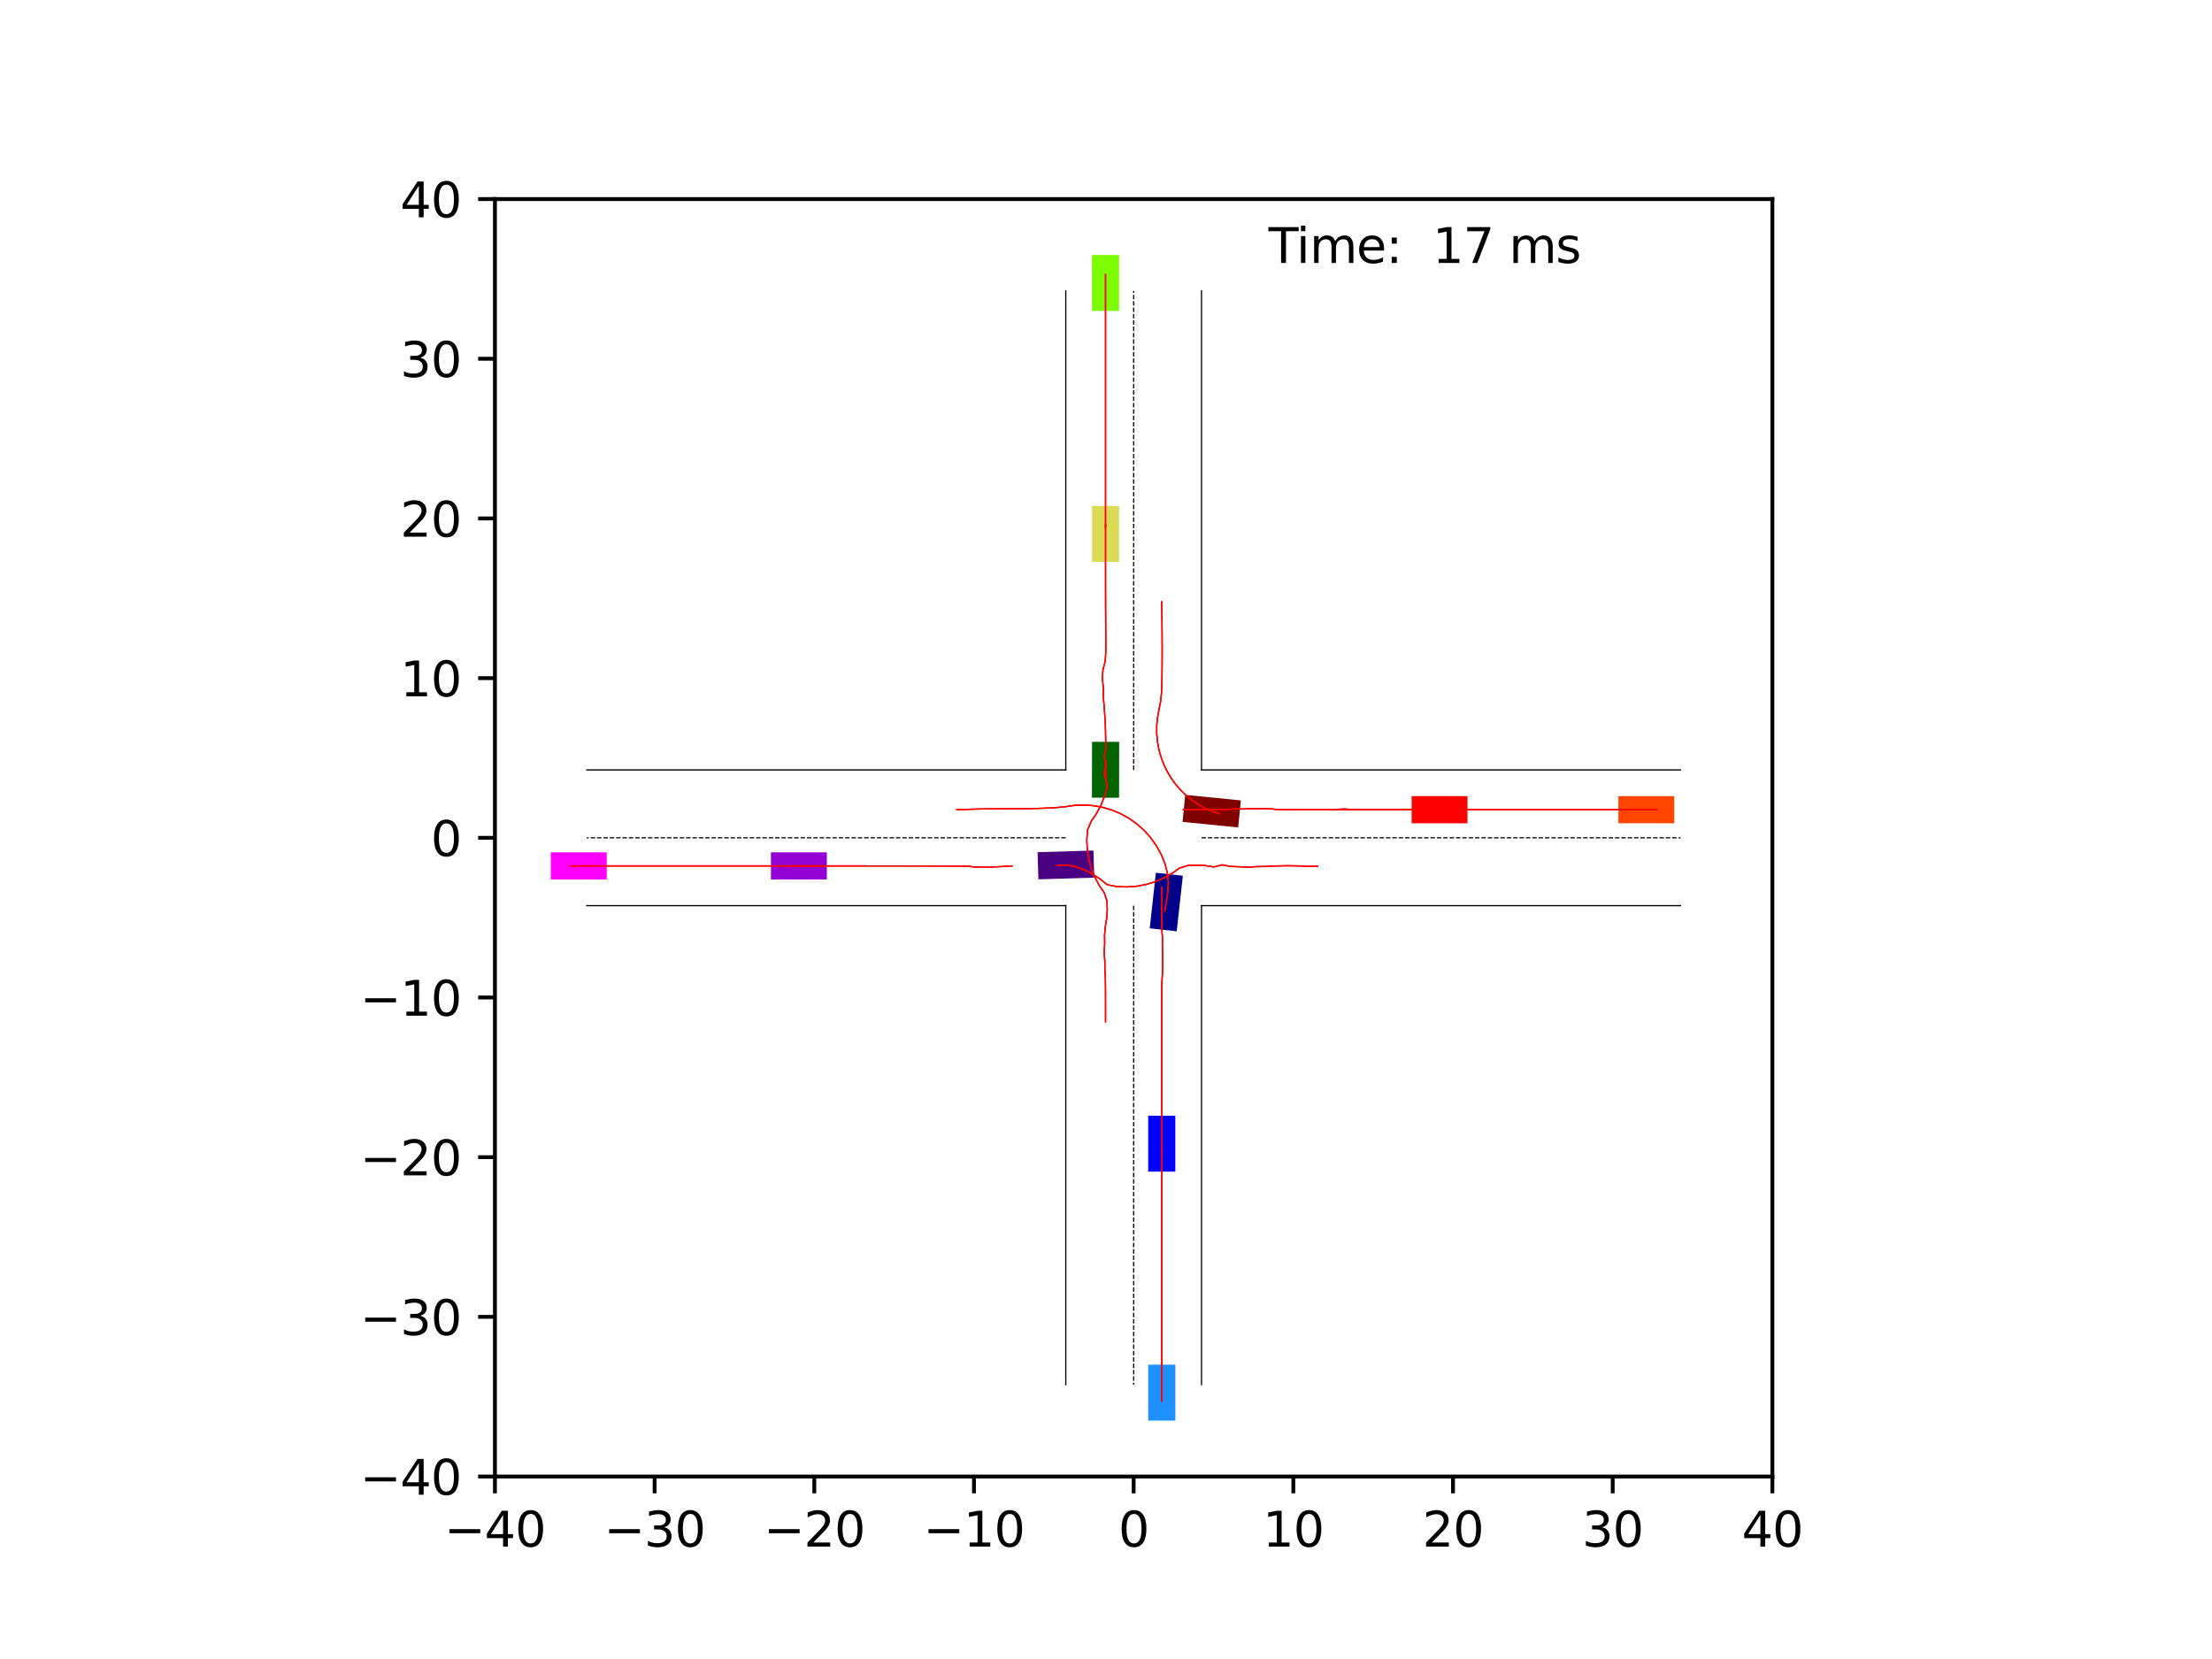 <?xml version="1.0" encoding="utf-8" standalone="no"?>
<!DOCTYPE svg PUBLIC "-//W3C//DTD SVG 1.1//EN"
  "http://www.w3.org/Graphics/SVG/1.1/DTD/svg11.dtd">
<svg xmlns:xlink="http://www.w3.org/1999/xlink" width="460.8pt" height="345.6pt" viewBox="0 0 460.8 345.6" xmlns="http://www.w3.org/2000/svg" version="1.1">
 <defs>
  <style type="text/css">*{stroke-linejoin: round; stroke-linecap: butt}</style>
 </defs>
 <g id="figure_1">
  <g id="patch_1">
   <path d="M 0 345.6 
L 460.8 345.6 
L 460.8 0 
L 0 0 
z
" style="fill: #ffffff"/>
  </g>
  <g id="axes_1">
   <g id="patch_2">
    <path d="M 103.104 307.584 
L 369.216 307.584 
L 369.216 41.472 
L 103.104 41.472 
z
" style="fill: #ffffff"/>
   </g>
   <g id="patch_3">
    <path d="M 245.129 194.005 
L 246.412 182.433 
L 240.791 181.81 
L 239.509 193.382 
z
" clip-path="url(#pe234ad2b96)" style="fill: #00008b"/>
   </g>
   <g id="patch_4">
    <path d="M 258.493 166.739 
L 246.908 165.59 
L 246.349 171.217 
L 257.935 172.367 
z
" clip-path="url(#pe234ad2b96)" style="fill: #800000"/>
   </g>
   <g id="patch_5">
    <path d="M 227.491 154.53 
L 227.465 166.172 
L 233.12 166.185 
L 233.146 154.542 
z
" clip-path="url(#pe234ad2b96)" style="fill: #006400"/>
   </g>
   <g id="patch_6">
    <path d="M 216.317 183.18 
L 227.954 182.829 
L 227.784 177.177 
L 216.146 177.528 
z
" clip-path="url(#pe234ad2b96)" style="fill: #4b0082"/>
   </g>
   <g id="patch_7">
    <path d="M 244.843 244.072 
L 244.843 232.43 
L 239.188 232.43 
L 239.188 244.072 
z
" clip-path="url(#pe234ad2b96)" style="fill: #0000ff"/>
   </g>
   <g id="patch_8">
    <path d="M 305.704 165.845 
L 294.062 165.845 
L 294.062 171.5 
L 305.704 171.5 
z
" clip-path="url(#pe234ad2b96)" style="fill: #ff0000"/>
   </g>
   <g id="patch_9">
    <path d="M 227.477 105.384 
L 227.478 117.027 
L 233.133 117.027 
L 233.132 105.384 
z
" clip-path="url(#pe234ad2b96)" style="fill: #dbdc56"/>
   </g>
   <g id="patch_10">
    <path d="M 160.602 183.211 
L 172.244 183.211 
L 172.244 177.556 
L 160.602 177.556 
z
" clip-path="url(#pe234ad2b96)" style="fill: #9400d3"/>
   </g>
   <g id="patch_11">
    <path d="M 244.843 295.932 
L 244.843 284.29 
L 239.188 284.29 
L 239.188 295.932 
z
" clip-path="url(#pe234ad2b96)" style="fill: #1e90ff"/>
   </g>
   <g id="patch_12">
    <path d="M 348.784 165.845 
L 337.141 165.845 
L 337.141 171.5 
L 348.784 171.5 
z
" clip-path="url(#pe234ad2b96)" style="fill: #ff4500"/>
   </g>
   <g id="patch_13">
    <path d="M 227.477 53.124 
L 227.477 64.766 
L 233.132 64.766 
L 233.132 53.124 
z
" clip-path="url(#pe234ad2b96)" style="fill: #7cfc00"/>
   </g>
   <g id="patch_14">
    <path d="M 114.756 183.211 
L 126.398 183.211 
L 126.398 177.556 
L 114.756 177.556 
z
" clip-path="url(#pe234ad2b96)" style="fill: #ff00ff"/>
   </g>
   <g id="matplotlib.axis_1">
    <g id="xtick_1">
     <g id="line2d_1">
      <defs>
       <path id="mebd0a6137f" d="M 0 0 
L 0 3.5 
" style="stroke: #000000; stroke-width: 0.8"/>
      </defs>
      <g>
       <use xlink:href="#mebd0a6137f" x="103.104" y="307.584" style="stroke: #000000; stroke-width: 0.8"/>
      </g>
     </g>
     <g id="text_1">
      <!-- −40 -->
      <g transform="translate(92.552 322.182) scale(0.1 -0.1)">
       <defs>
        <path id="DejaVuSans-2212" d="M 678 2272 
L 4684 2272 
L 4684 1741 
L 678 1741 
L 678 2272 
z
" transform="scale(0.016)"/>
        <path id="DejaVuSans-34" d="M 2419 4116 
L 825 1625 
L 2419 1625 
L 2419 4116 
z
M 2253 4666 
L 3047 4666 
L 3047 1625 
L 3713 1625 
L 3713 1100 
L 3047 1100 
L 3047 0 
L 2419 0 
L 2419 1100 
L 313 1100 
L 313 1709 
L 2253 4666 
z
" transform="scale(0.016)"/>
        <path id="DejaVuSans-30" d="M 2034 4250 
Q 1547 4250 1301 3770 
Q 1056 3291 1056 2328 
Q 1056 1369 1301 889 
Q 1547 409 2034 409 
Q 2525 409 2770 889 
Q 3016 1369 3016 2328 
Q 3016 3291 2770 3770 
Q 2525 4250 2034 4250 
z
M 2034 4750 
Q 2819 4750 3233 4129 
Q 3647 3509 3647 2328 
Q 3647 1150 3233 529 
Q 2819 -91 2034 -91 
Q 1250 -91 836 529 
Q 422 1150 422 2328 
Q 422 3509 836 4129 
Q 1250 4750 2034 4750 
z
" transform="scale(0.016)"/>
       </defs>
       <use xlink:href="#DejaVuSans-2212"/>
       <use xlink:href="#DejaVuSans-34" x="83.789"/>
       <use xlink:href="#DejaVuSans-30" x="147.412"/>
      </g>
     </g>
    </g>
    <g id="xtick_2">
     <g id="line2d_2">
      <g>
       <use xlink:href="#mebd0a6137f" x="136.368" y="307.584" style="stroke: #000000; stroke-width: 0.8"/>
      </g>
     </g>
     <g id="text_2">
      <!-- −30 -->
      <g transform="translate(125.816 322.182) scale(0.1 -0.1)">
       <defs>
        <path id="DejaVuSans-33" d="M 2597 2516 
Q 3050 2419 3304 2112 
Q 3559 1806 3559 1356 
Q 3559 666 3084 287 
Q 2609 -91 1734 -91 
Q 1441 -91 1130 -33 
Q 819 25 488 141 
L 488 750 
Q 750 597 1062 519 
Q 1375 441 1716 441 
Q 2309 441 2620 675 
Q 2931 909 2931 1356 
Q 2931 1769 2642 2001 
Q 2353 2234 1838 2234 
L 1294 2234 
L 1294 2753 
L 1863 2753 
Q 2328 2753 2575 2939 
Q 2822 3125 2822 3475 
Q 2822 3834 2567 4026 
Q 2313 4219 1838 4219 
Q 1578 4219 1281 4162 
Q 984 4106 628 3988 
L 628 4550 
Q 988 4650 1302 4700 
Q 1616 4750 1894 4750 
Q 2613 4750 3031 4423 
Q 3450 4097 3450 3541 
Q 3450 3153 3228 2886 
Q 3006 2619 2597 2516 
z
" transform="scale(0.016)"/>
       </defs>
       <use xlink:href="#DejaVuSans-2212"/>
       <use xlink:href="#DejaVuSans-33" x="83.789"/>
       <use xlink:href="#DejaVuSans-30" x="147.412"/>
      </g>
     </g>
    </g>
    <g id="xtick_3">
     <g id="line2d_3">
      <g>
       <use xlink:href="#mebd0a6137f" x="169.632" y="307.584" style="stroke: #000000; stroke-width: 0.8"/>
      </g>
     </g>
     <g id="text_3">
      <!-- −20 -->
      <g transform="translate(159.08 322.182) scale(0.1 -0.1)">
       <defs>
        <path id="DejaVuSans-32" d="M 1228 531 
L 3431 531 
L 3431 0 
L 469 0 
L 469 531 
Q 828 903 1448 1529 
Q 2069 2156 2228 2338 
Q 2531 2678 2651 2914 
Q 2772 3150 2772 3378 
Q 2772 3750 2511 3984 
Q 2250 4219 1831 4219 
Q 1534 4219 1204 4116 
Q 875 4013 500 3803 
L 500 4441 
Q 881 4594 1212 4672 
Q 1544 4750 1819 4750 
Q 2544 4750 2975 4387 
Q 3406 4025 3406 3419 
Q 3406 3131 3298 2873 
Q 3191 2616 2906 2266 
Q 2828 2175 2409 1742 
Q 1991 1309 1228 531 
z
" transform="scale(0.016)"/>
       </defs>
       <use xlink:href="#DejaVuSans-2212"/>
       <use xlink:href="#DejaVuSans-32" x="83.789"/>
       <use xlink:href="#DejaVuSans-30" x="147.412"/>
      </g>
     </g>
    </g>
    <g id="xtick_4">
     <g id="line2d_4">
      <g>
       <use xlink:href="#mebd0a6137f" x="202.896" y="307.584" style="stroke: #000000; stroke-width: 0.8"/>
      </g>
     </g>
     <g id="text_4">
      <!-- −10 -->
      <g transform="translate(192.344 322.182) scale(0.1 -0.1)">
       <defs>
        <path id="DejaVuSans-31" d="M 794 531 
L 1825 531 
L 1825 4091 
L 703 3866 
L 703 4441 
L 1819 4666 
L 2450 4666 
L 2450 531 
L 3481 531 
L 3481 0 
L 794 0 
L 794 531 
z
" transform="scale(0.016)"/>
       </defs>
       <use xlink:href="#DejaVuSans-2212"/>
       <use xlink:href="#DejaVuSans-31" x="83.789"/>
       <use xlink:href="#DejaVuSans-30" x="147.412"/>
      </g>
     </g>
    </g>
    <g id="xtick_5">
     <g id="line2d_5">
      <g>
       <use xlink:href="#mebd0a6137f" x="236.16" y="307.584" style="stroke: #000000; stroke-width: 0.8"/>
      </g>
     </g>
     <g id="text_5">
      <!-- 0 -->
      <g transform="translate(232.979 322.182) scale(0.1 -0.1)">
       <use xlink:href="#DejaVuSans-30"/>
      </g>
     </g>
    </g>
    <g id="xtick_6">
     <g id="line2d_6">
      <g>
       <use xlink:href="#mebd0a6137f" x="269.424" y="307.584" style="stroke: #000000; stroke-width: 0.8"/>
      </g>
     </g>
     <g id="text_6">
      <!-- 10 -->
      <g transform="translate(263.062 322.182) scale(0.1 -0.1)">
       <use xlink:href="#DejaVuSans-31"/>
       <use xlink:href="#DejaVuSans-30" x="63.623"/>
      </g>
     </g>
    </g>
    <g id="xtick_7">
     <g id="line2d_7">
      <g>
       <use xlink:href="#mebd0a6137f" x="302.688" y="307.584" style="stroke: #000000; stroke-width: 0.8"/>
      </g>
     </g>
     <g id="text_7">
      <!-- 20 -->
      <g transform="translate(296.325 322.182) scale(0.1 -0.1)">
       <use xlink:href="#DejaVuSans-32"/>
       <use xlink:href="#DejaVuSans-30" x="63.623"/>
      </g>
     </g>
    </g>
    <g id="xtick_8">
     <g id="line2d_8">
      <g>
       <use xlink:href="#mebd0a6137f" x="335.952" y="307.584" style="stroke: #000000; stroke-width: 0.8"/>
      </g>
     </g>
     <g id="text_8">
      <!-- 30 -->
      <g transform="translate(329.589 322.182) scale(0.1 -0.1)">
       <use xlink:href="#DejaVuSans-33"/>
       <use xlink:href="#DejaVuSans-30" x="63.623"/>
      </g>
     </g>
    </g>
    <g id="xtick_9">
     <g id="line2d_9">
      <g>
       <use xlink:href="#mebd0a6137f" x="369.216" y="307.584" style="stroke: #000000; stroke-width: 0.8"/>
      </g>
     </g>
     <g id="text_9">
      <!-- 40 -->
      <g transform="translate(362.853 322.182) scale(0.1 -0.1)">
       <use xlink:href="#DejaVuSans-34"/>
       <use xlink:href="#DejaVuSans-30" x="63.623"/>
      </g>
     </g>
    </g>
   </g>
   <g id="matplotlib.axis_2">
    <g id="ytick_1">
     <g id="line2d_10">
      <defs>
       <path id="m5b3282dbe2" d="M 0 0 
L -3.5 0 
" style="stroke: #000000; stroke-width: 0.8"/>
      </defs>
      <g>
       <use xlink:href="#m5b3282dbe2" x="103.104" y="307.584" style="stroke: #000000; stroke-width: 0.8"/>
      </g>
     </g>
     <g id="text_10">
      <!-- −40 -->
      <g transform="translate(74.999 311.383) scale(0.1 -0.1)">
       <use xlink:href="#DejaVuSans-2212"/>
       <use xlink:href="#DejaVuSans-34" x="83.789"/>
       <use xlink:href="#DejaVuSans-30" x="147.412"/>
      </g>
     </g>
    </g>
    <g id="ytick_2">
     <g id="line2d_11">
      <g>
       <use xlink:href="#m5b3282dbe2" x="103.104" y="274.32" style="stroke: #000000; stroke-width: 0.8"/>
      </g>
     </g>
     <g id="text_11">
      <!-- −30 -->
      <g transform="translate(74.999 278.119) scale(0.1 -0.1)">
       <use xlink:href="#DejaVuSans-2212"/>
       <use xlink:href="#DejaVuSans-33" x="83.789"/>
       <use xlink:href="#DejaVuSans-30" x="147.412"/>
      </g>
     </g>
    </g>
    <g id="ytick_3">
     <g id="line2d_12">
      <g>
       <use xlink:href="#m5b3282dbe2" x="103.104" y="241.056" style="stroke: #000000; stroke-width: 0.8"/>
      </g>
     </g>
     <g id="text_12">
      <!-- −20 -->
      <g transform="translate(74.999 244.855) scale(0.1 -0.1)">
       <use xlink:href="#DejaVuSans-2212"/>
       <use xlink:href="#DejaVuSans-32" x="83.789"/>
       <use xlink:href="#DejaVuSans-30" x="147.412"/>
      </g>
     </g>
    </g>
    <g id="ytick_4">
     <g id="line2d_13">
      <g>
       <use xlink:href="#m5b3282dbe2" x="103.104" y="207.792" style="stroke: #000000; stroke-width: 0.8"/>
      </g>
     </g>
     <g id="text_13">
      <!-- −10 -->
      <g transform="translate(74.999 211.591) scale(0.1 -0.1)">
       <use xlink:href="#DejaVuSans-2212"/>
       <use xlink:href="#DejaVuSans-31" x="83.789"/>
       <use xlink:href="#DejaVuSans-30" x="147.412"/>
      </g>
     </g>
    </g>
    <g id="ytick_5">
     <g id="line2d_14">
      <g>
       <use xlink:href="#m5b3282dbe2" x="103.104" y="174.528" style="stroke: #000000; stroke-width: 0.8"/>
      </g>
     </g>
     <g id="text_14">
      <!-- 0 -->
      <g transform="translate(89.742 178.327) scale(0.1 -0.1)">
       <use xlink:href="#DejaVuSans-30"/>
      </g>
     </g>
    </g>
    <g id="ytick_6">
     <g id="line2d_15">
      <g>
       <use xlink:href="#m5b3282dbe2" x="103.104" y="141.264" style="stroke: #000000; stroke-width: 0.8"/>
      </g>
     </g>
     <g id="text_15">
      <!-- 10 -->
      <g transform="translate(83.379 145.063) scale(0.1 -0.1)">
       <use xlink:href="#DejaVuSans-31"/>
       <use xlink:href="#DejaVuSans-30" x="63.623"/>
      </g>
     </g>
    </g>
    <g id="ytick_7">
     <g id="line2d_16">
      <g>
       <use xlink:href="#m5b3282dbe2" x="103.104" y="108" style="stroke: #000000; stroke-width: 0.8"/>
      </g>
     </g>
     <g id="text_16">
      <!-- 20 -->
      <g transform="translate(83.379 111.799) scale(0.1 -0.1)">
       <use xlink:href="#DejaVuSans-32"/>
       <use xlink:href="#DejaVuSans-30" x="63.623"/>
      </g>
     </g>
    </g>
    <g id="ytick_8">
     <g id="line2d_17">
      <g>
       <use xlink:href="#m5b3282dbe2" x="103.104" y="74.736" style="stroke: #000000; stroke-width: 0.8"/>
      </g>
     </g>
     <g id="text_17">
      <!-- 30 -->
      <g transform="translate(83.379 78.535) scale(0.1 -0.1)">
       <use xlink:href="#DejaVuSans-33"/>
       <use xlink:href="#DejaVuSans-30" x="63.623"/>
      </g>
     </g>
    </g>
    <g id="ytick_9">
     <g id="line2d_18">
      <g>
       <use xlink:href="#m5b3282dbe2" x="103.104" y="41.472" style="stroke: #000000; stroke-width: 0.8"/>
      </g>
     </g>
     <g id="text_18">
      <!-- 40 -->
      <g transform="translate(83.379 45.271) scale(0.1 -0.1)">
       <use xlink:href="#DejaVuSans-34"/>
       <use xlink:href="#DejaVuSans-30" x="63.623"/>
      </g>
     </g>
    </g>
   </g>
   <g id="line2d_19">
    <path d="M 250.297 288.457 
L 250.297 188.665 
" clip-path="url(#pe234ad2b96)" style="fill: none; stroke: #000000; stroke-width: 0.25; stroke-linecap: square"/>
   </g>
   <g id="line2d_20">
    <path d="M 250.297 188.665 
L 350.089 188.665 
" clip-path="url(#pe234ad2b96)" style="fill: none; stroke: #000000; stroke-width: 0.25; stroke-linecap: square"/>
   </g>
   <g id="line2d_21">
    <path d="M 350.089 160.391 
L 250.297 160.391 
" clip-path="url(#pe234ad2b96)" style="fill: none; stroke: #000000; stroke-width: 0.25; stroke-linecap: square"/>
   </g>
   <g id="line2d_22">
    <path d="M 250.297 160.391 
L 250.297 60.599 
" clip-path="url(#pe234ad2b96)" style="fill: none; stroke: #000000; stroke-width: 0.25; stroke-linecap: square"/>
   </g>
   <g id="line2d_23">
    <path d="M 222.023 60.599 
L 222.023 160.391 
" clip-path="url(#pe234ad2b96)" style="fill: none; stroke: #000000; stroke-width: 0.25; stroke-linecap: square"/>
   </g>
   <g id="line2d_24">
    <path d="M 222.023 160.391 
L 122.231 160.391 
" clip-path="url(#pe234ad2b96)" style="fill: none; stroke: #000000; stroke-width: 0.25; stroke-linecap: square"/>
   </g>
   <g id="line2d_25">
    <path d="M 122.231 188.665 
L 222.023 188.665 
" clip-path="url(#pe234ad2b96)" style="fill: none; stroke: #000000; stroke-width: 0.25; stroke-linecap: square"/>
   </g>
   <g id="line2d_26">
    <path d="M 222.023 188.665 
L 222.023 288.457 
" clip-path="url(#pe234ad2b96)" style="fill: none; stroke: #000000; stroke-width: 0.25; stroke-linecap: square"/>
   </g>
   <g id="line2d_27">
    <path d="M 250.297 174.528 
L 350.089 174.528 
" clip-path="url(#pe234ad2b96)" style="fill: none; stroke-dasharray: 0.925,0.4; stroke-dashoffset: 0; stroke: #000000; stroke-width: 0.25"/>
   </g>
   <g id="line2d_28">
    <path d="M 236.16 160.391 
L 236.16 60.599 
" clip-path="url(#pe234ad2b96)" style="fill: none; stroke-dasharray: 0.925,0.4; stroke-dashoffset: 0; stroke: #000000; stroke-width: 0.25"/>
   </g>
   <g id="line2d_29">
    <path d="M 222.023 174.528 
L 122.231 174.528 
" clip-path="url(#pe234ad2b96)" style="fill: none; stroke-dasharray: 0.925,0.4; stroke-dashoffset: 0; stroke: #000000; stroke-width: 0.25"/>
   </g>
   <g id="line2d_30">
    <path d="M 236.16 188.665 
L 236.16 288.457 
" clip-path="url(#pe234ad2b96)" style="fill: none; stroke-dasharray: 0.925,0.4; stroke-dashoffset: 0; stroke: #000000; stroke-width: 0.25"/>
   </g>
   <g id="line2d_31">
    <path d="M 242.615 189.846 
L 242.96 187.907 
L 243.26 185.939 
L 243.397 183.929 
L 243.205 181.901 
L 242.686 179.913 
L 241.897 178 
L 240.894 176.184 
L 239.691 174.494 
L 238.312 172.96 
L 236.782 171.603 
L 235.127 170.437 
L 233.369 169.47 
L 231.531 168.71 
L 229.635 168.16 
L 227.708 167.822 
L 225.771 167.693 
L 223.845 167.771 
L 221.951 168.049 
L 220.055 168.231 
L 218.16 168.334 
L 216.269 168.397 
L 214.381 168.439 
L 212.496 168.467 
L 210.612 168.484 
L 208.729 168.492 
L 206.847 168.502 
L 204.967 168.521 
L 203.087 168.561 
L 201.208 168.611 
L 199.33 168.669 
" clip-path="url(#pe234ad2b96)" style="fill: none; stroke: #ff0000; stroke-opacity: 0.2; stroke-width: 0.25; stroke-linecap: square"/>
   </g>
   <g id="line2d_32">
    <path d="M 242.615 189.846 
L 242.96 187.907 
L 243.26 185.939 
L 243.397 183.929 
L 243.205 181.901 
L 242.685 179.913 
L 241.897 178 
L 240.893 176.184 
L 239.69 174.494 
L 238.311 172.96 
L 236.781 171.603 
L 235.126 170.437 
L 233.368 169.471 
L 231.529 168.711 
L 229.634 168.161 
L 227.707 167.823 
L 225.769 167.694 
L 223.844 167.771 
L 221.95 168.049 
L 220.054 168.232 
L 218.159 168.335 
L 216.268 168.399 
L 214.38 168.441 
L 212.495 168.469 
L 210.611 168.485 
L 208.728 168.492 
L 206.847 168.501 
L 204.966 168.521 
L 203.087 168.56 
L 201.208 168.609 
L 199.33 168.667 
" clip-path="url(#pe234ad2b96)" style="fill: none; stroke: #ff0000; stroke-opacity: 0.4; stroke-width: 0.25; stroke-linecap: square"/>
   </g>
   <g id="line2d_33">
    <path d="M 242.615 189.846 
L 242.96 187.908 
L 243.261 185.939 
L 243.397 183.929 
L 243.206 181.901 
L 242.686 179.913 
L 241.897 178 
L 240.894 176.183 
L 239.692 174.493 
L 238.312 172.959 
L 236.782 171.603 
L 235.125 170.44 
L 233.365 169.476 
L 231.526 168.717 
L 229.631 168.166 
L 227.704 167.827 
L 225.766 167.697 
L 223.841 167.774 
L 221.947 168.052 
L 220.051 168.235 
L 218.156 168.338 
L 216.265 168.401 
L 214.377 168.443 
L 212.492 168.471 
L 210.608 168.486 
L 208.726 168.493 
L 206.844 168.501 
L 204.964 168.519 
L 203.084 168.558 
L 201.206 168.606 
L 199.328 168.663 
" clip-path="url(#pe234ad2b96)" style="fill: none; stroke: #ff0000; stroke-opacity: 0.6; stroke-width: 0.25; stroke-linecap: square"/>
   </g>
   <g id="line2d_34">
    <path d="M 242.615 189.846 
L 242.96 187.908 
L 243.261 185.939 
L 243.397 183.929 
L 243.206 181.901 
L 242.686 179.913 
L 241.898 178 
L 240.895 176.183 
L 239.693 174.493 
L 238.313 172.959 
L 236.782 171.603 
L 235.124 170.44 
L 233.364 169.477 
L 231.525 168.719 
L 229.63 168.168 
L 227.703 167.829 
L 225.765 167.699 
L 223.84 167.776 
L 221.946 168.053 
L 220.05 168.237 
L 218.156 168.34 
L 216.265 168.404 
L 214.377 168.446 
L 212.491 168.473 
L 210.608 168.488 
L 208.726 168.495 
L 206.844 168.502 
L 204.964 168.52 
L 203.085 168.558 
L 201.206 168.606 
L 199.328 168.663 
" clip-path="url(#pe234ad2b96)" style="fill: none; stroke: #ff0000; stroke-opacity: 0.8; stroke-width: 0.25; stroke-linecap: square"/>
   </g>
   <g id="line2d_35">
    <path d="M 242.615 189.846 
L 242.96 187.908 
L 243.261 185.939 
L 243.398 183.929 
L 243.206 181.901 
L 242.686 179.913 
L 241.898 178 
L 240.894 176.183 
L 239.692 174.493 
L 238.312 172.959 
L 236.782 171.603 
L 235.125 170.438 
L 233.366 169.473 
L 231.527 168.714 
L 229.632 168.164 
L 227.704 167.825 
L 225.767 167.696 
L 223.842 167.773 
L 221.948 168.052 
L 220.052 168.236 
L 218.158 168.34 
L 216.267 168.404 
L 214.379 168.447 
L 212.494 168.474 
L 210.61 168.49 
L 208.728 168.495 
L 206.847 168.503 
L 204.967 168.52 
L 203.087 168.559 
L 201.209 168.607 
L 199.331 168.663 
" clip-path="url(#pe234ad2b96)" style="fill: none; stroke: #ff0000; stroke-width: 0.25; stroke-linecap: square"/>
   </g>
   <g id="line2d_36">
    <path d="M 253.998 169.523 
L 252.421 168.979 
L 250.916 168.299 
L 249.494 167.496 
L 248.163 166.577 
L 246.931 165.553 
L 245.802 164.432 
L 244.781 163.223 
L 243.872 161.934 
L 243.076 160.572 
L 242.399 159.14 
L 241.845 157.643 
L 241.419 156.087 
L 241.129 154.481 
L 240.981 152.836 
L 240.982 151.167 
L 241.137 149.49 
L 241.448 147.822 
L 241.773 146.146 
L 241.951 144.44 
L 242.028 142.72 
L 242.07 140.993 
L 242.087 139.263 
L 242.098 137.529 
L 242.103 135.794 
L 242.101 134.057 
L 242.094 132.318 
L 242.081 130.579 
L 242.06 128.84 
L 242.032 127.1 
L 241.997 125.359 
" clip-path="url(#pe234ad2b96)" style="fill: none; stroke: #ff0000; stroke-opacity: 0.2; stroke-width: 0.25; stroke-linecap: square"/>
   </g>
   <g id="line2d_37">
    <path d="M 253.998 169.523 
L 252.421 168.979 
L 250.916 168.299 
L 249.494 167.496 
L 248.163 166.577 
L 246.931 165.553 
L 245.802 164.432 
L 244.781 163.224 
L 243.871 161.936 
L 243.075 160.574 
L 242.398 159.142 
L 241.843 157.646 
L 241.417 156.09 
L 241.127 154.483 
L 240.979 152.839 
L 240.98 151.17 
L 241.134 149.493 
L 241.445 147.824 
L 241.771 146.148 
L 241.948 144.442 
L 242.025 142.722 
L 242.068 140.996 
L 242.085 139.265 
L 242.095 137.531 
L 242.1 135.795 
L 242.098 134.058 
L 242.091 132.319 
L 242.078 130.58 
L 242.058 128.84 
L 242.03 127.099 
L 241.995 125.359 
" clip-path="url(#pe234ad2b96)" style="fill: none; stroke: #ff0000; stroke-opacity: 0.4; stroke-width: 0.25; stroke-linecap: square"/>
   </g>
   <g id="line2d_38">
    <path d="M 253.998 169.523 
L 252.421 168.978 
L 250.916 168.299 
L 249.495 167.494 
L 248.164 166.575 
L 246.931 165.552 
L 245.801 164.432 
L 244.779 163.226 
L 243.868 161.938 
L 243.072 160.577 
L 242.393 159.146 
L 241.837 157.649 
L 241.41 156.094 
L 241.118 154.488 
L 240.97 152.843 
L 240.972 151.175 
L 241.129 149.498 
L 241.442 147.83 
L 241.769 146.154 
L 241.947 144.448 
L 242.025 142.727 
L 242.068 141.001 
L 242.086 139.27 
L 242.097 137.536 
L 242.102 135.8 
L 242.101 134.062 
L 242.095 132.323 
L 242.082 130.583 
L 242.063 128.843 
L 242.036 127.102 
L 242.003 125.361 
" clip-path="url(#pe234ad2b96)" style="fill: none; stroke: #ff0000; stroke-opacity: 0.6; stroke-width: 0.25; stroke-linecap: square"/>
   </g>
   <g id="line2d_39">
    <path d="M 253.998 169.523 
L 252.421 168.978 
L 250.916 168.299 
L 249.495 167.494 
L 248.165 166.574 
L 246.932 165.551 
L 245.802 164.432 
L 244.779 163.226 
L 243.867 161.939 
L 243.071 160.578 
L 242.392 159.147 
L 241.836 157.651 
L 241.408 156.095 
L 241.116 154.49 
L 240.968 152.845 
L 240.971 151.176 
L 241.128 149.499 
L 241.441 147.832 
L 241.768 146.156 
L 241.947 144.45 
L 242.025 142.729 
L 242.068 141.002 
L 242.085 139.271 
L 242.096 137.537 
L 242.101 135.801 
L 242.1 134.063 
L 242.094 132.323 
L 242.081 130.583 
L 242.062 128.842 
L 242.036 127.101 
L 242.002 125.36 
" clip-path="url(#pe234ad2b96)" style="fill: none; stroke: #ff0000; stroke-opacity: 0.8; stroke-width: 0.25; stroke-linecap: square"/>
   </g>
   <g id="line2d_40">
    <path d="M 253.998 169.523 
L 252.421 168.978 
L 250.916 168.299 
L 249.495 167.495 
L 248.164 166.576 
L 246.932 165.552 
L 245.803 164.432 
L 244.781 163.225 
L 243.871 161.937 
L 243.075 160.576 
L 242.397 159.145 
L 241.842 157.648 
L 241.415 156.093 
L 241.124 154.487 
L 240.977 152.842 
L 240.978 151.173 
L 241.134 149.497 
L 241.446 147.829 
L 241.773 146.153 
L 241.951 144.446 
L 242.028 142.726 
L 242.07 140.999 
L 242.087 139.268 
L 242.097 137.533 
L 242.101 135.797 
L 242.099 134.058 
L 242.092 132.319 
L 242.079 130.578 
L 242.059 128.837 
L 242.033 127.096 
L 241.999 125.354 
" clip-path="url(#pe234ad2b96)" style="fill: none; stroke: #ff0000; stroke-width: 0.25; stroke-linecap: square"/>
   </g>
   <g id="line2d_41">
    <path d="M 230.306 158.512 
L 230.306 160.357 
L 230.407 162.214 
L 230.614 164.082 
L 230.09 165.911 
L 229.367 167.704 
L 228.442 169.442 
L 227.313 171.101 
L 226.53 172.984 
L 226.405 175.037 
L 226.51 177.09 
L 226.842 179.095 
L 227.384 181.011 
L 228.114 182.812 
L 229.01 184.48 
L 230.05 186.011 
L 230.617 187.735 
L 230.67 189.523 
L 230.549 191.293 
L 230.257 193.037 
L 230.101 194.799 
L 230.128 196.573 
L 230.017 198.35 
L 230.144 200.135 
L 230.164 201.933 
L 230.269 203.736 
L 230.296 205.55 
L 230.302 207.371 
L 230.304 209.196 
L 230.306 211.024 
L 230.304 212.853 
" clip-path="url(#pe234ad2b96)" style="fill: none; stroke: #ff0000; stroke-opacity: 0.2; stroke-width: 0.25; stroke-linecap: square"/>
   </g>
   <g id="line2d_42">
    <path d="M 230.306 158.512 
L 230.306 160.357 
L 230.407 162.214 
L 230.614 164.082 
L 230.09 165.911 
L 229.367 167.704 
L 228.441 169.442 
L 227.312 171.101 
L 226.529 172.983 
L 226.403 175.037 
L 226.509 177.089 
L 226.841 179.094 
L 227.383 181.011 
L 228.113 182.811 
L 229.009 184.48 
L 230.048 186.011 
L 230.616 187.734 
L 230.67 189.522 
L 230.549 191.292 
L 230.257 193.037 
L 230.101 194.799 
L 230.127 196.572 
L 230.017 198.349 
L 230.144 200.134 
L 230.164 201.932 
L 230.27 203.736 
L 230.296 205.55 
L 230.302 207.371 
L 230.304 209.196 
L 230.305 211.024 
L 230.304 212.854 
" clip-path="url(#pe234ad2b96)" style="fill: none; stroke: #ff0000; stroke-opacity: 0.4; stroke-width: 0.25; stroke-linecap: square"/>
   </g>
   <g id="line2d_43">
    <path d="M 230.306 158.512 
L 230.306 160.357 
L 230.407 162.214 
L 230.614 164.082 
L 230.09 165.911 
L 229.367 167.704 
L 228.441 169.441 
L 227.312 171.1 
L 226.528 172.983 
L 226.402 175.036 
L 226.508 177.089 
L 226.842 179.094 
L 227.385 181.01 
L 228.115 182.81 
L 229.009 184.48 
L 230.047 186.011 
L 230.615 187.735 
L 230.67 189.523 
L 230.55 191.293 
L 230.258 193.037 
L 230.101 194.799 
L 230.127 196.572 
L 230.017 198.35 
L 230.145 200.134 
L 230.164 201.932 
L 230.27 203.736 
L 230.296 205.55 
L 230.303 207.37 
L 230.304 209.196 
L 230.305 211.024 
L 230.304 212.854 
" clip-path="url(#pe234ad2b96)" style="fill: none; stroke: #ff0000; stroke-opacity: 0.6; stroke-width: 0.25; stroke-linecap: square"/>
   </g>
   <g id="line2d_44">
    <path d="M 230.306 158.512 
L 230.306 160.357 
L 230.406 162.214 
L 230.614 164.082 
L 230.09 165.911 
L 229.367 167.704 
L 228.44 169.442 
L 227.311 171.1 
L 226.527 172.983 
L 226.401 175.036 
L 226.507 177.089 
L 226.841 179.094 
L 227.384 181.01 
L 228.114 182.811 
L 229.007 184.481 
L 230.045 186.013 
L 230.614 187.736 
L 230.669 189.524 
L 230.549 191.294 
L 230.258 193.038 
L 230.1 194.8 
L 230.127 196.573 
L 230.017 198.35 
L 230.144 200.135 
L 230.164 201.932 
L 230.27 203.736 
L 230.296 205.55 
L 230.303 207.371 
L 230.304 209.196 
L 230.305 211.025 
L 230.304 212.854 
" clip-path="url(#pe234ad2b96)" style="fill: none; stroke: #ff0000; stroke-opacity: 0.8; stroke-width: 0.25; stroke-linecap: square"/>
   </g>
   <g id="line2d_45">
    <path d="M 230.306 158.512 
L 230.306 160.357 
L 230.406 162.214 
L 230.614 164.082 
L 230.09 165.911 
L 229.367 167.704 
L 228.441 169.442 
L 227.312 171.101 
L 226.529 172.984 
L 226.402 175.037 
L 226.508 177.09 
L 226.84 179.095 
L 227.383 181.012 
L 228.113 182.812 
L 229.008 184.481 
L 230.047 186.013 
L 230.616 187.736 
L 230.67 189.524 
L 230.55 191.294 
L 230.259 193.038 
L 230.101 194.8 
L 230.127 196.573 
L 230.017 198.35 
L 230.145 200.134 
L 230.165 201.932 
L 230.27 203.735 
L 230.297 205.549 
L 230.303 207.37 
L 230.304 209.196 
L 230.305 211.024 
L 230.304 212.854 
" clip-path="url(#pe234ad2b96)" style="fill: none; stroke: #ff0000; stroke-width: 0.25; stroke-linecap: square"/>
   </g>
   <g id="line2d_46">
    <path d="M 220.189 180.306 
L 222.051 180.186 
L 223.912 180.477 
L 225.699 181.14 
L 227.432 182 
L 229.091 183.056 
L 230.654 184.305 
L 232.65 184.69 
L 234.7 184.775 
L 236.752 184.627 
L 238.761 184.25 
L 240.687 183.661 
L 242.501 182.88 
L 244.183 181.929 
L 245.721 180.827 
L 247.495 180.29 
L 249.316 180.215 
L 251.114 180.321 
L 252.88 180.601 
L 254.607 180.157 
L 256.353 180.512 
L 258.14 180.552 
L 259.929 180.655 
L 261.725 180.538 
L 263.532 180.522 
L 265.343 180.411 
L 267.164 180.388 
L 268.99 180.393 
L 270.819 180.427 
L 272.648 180.533 
L 274.476 180.395 
" clip-path="url(#pe234ad2b96)" style="fill: none; stroke: #ff0000; stroke-opacity: 0.2; stroke-width: 0.25; stroke-linecap: square"/>
   </g>
   <g id="line2d_47">
    <path d="M 220.189 180.306 
L 222.051 180.184 
L 223.911 180.476 
L 225.698 181.14 
L 227.432 181.999 
L 229.092 183.054 
L 230.655 184.304 
L 232.65 184.689 
L 234.7 184.774 
L 236.752 184.628 
L 238.761 184.254 
L 240.688 183.667 
L 242.501 182.883 
L 244.181 181.929 
L 245.719 180.827 
L 247.493 180.291 
L 249.315 180.217 
L 251.113 180.323 
L 252.879 180.605 
L 254.605 180.159 
L 256.353 180.512 
L 258.14 180.554 
L 259.93 180.655 
L 261.727 180.533 
L 263.535 180.509 
L 265.347 180.389 
L 267.169 180.357 
L 268.997 180.354 
L 270.829 180.385 
L 272.66 180.499 
L 274.496 180.443 
" clip-path="url(#pe234ad2b96)" style="fill: none; stroke: #ff0000; stroke-opacity: 0.4; stroke-width: 0.25; stroke-linecap: square"/>
   </g>
   <g id="line2d_48">
    <path d="M 220.189 180.306 
L 222.05 180.182 
L 223.911 180.476 
L 225.698 181.139 
L 227.432 181.998 
L 229.091 183.054 
L 230.654 184.304 
L 232.65 184.689 
L 234.7 184.774 
L 236.752 184.626 
L 238.76 184.251 
L 240.687 183.661 
L 242.501 182.881 
L 244.183 181.929 
L 245.72 180.827 
L 247.495 180.291 
L 249.316 180.217 
L 251.114 180.323 
L 252.88 180.604 
L 254.606 180.155 
L 256.353 180.51 
L 258.139 180.553 
L 259.93 180.657 
L 261.726 180.535 
L 263.535 180.513 
L 265.347 180.393 
L 267.169 180.361 
L 268.997 180.356 
L 270.829 180.385 
L 272.661 180.502 
L 274.497 180.435 
" clip-path="url(#pe234ad2b96)" style="fill: none; stroke: #ff0000; stroke-opacity: 0.6; stroke-width: 0.25; stroke-linecap: square"/>
   </g>
   <g id="line2d_49">
    <path d="M 220.189 180.306 
L 222.05 180.18 
L 223.911 180.475 
L 225.698 181.139 
L 227.431 181.999 
L 229.091 183.054 
L 230.655 184.304 
L 232.65 184.689 
L 234.7 184.773 
L 236.752 184.626 
L 238.761 184.252 
L 240.688 183.664 
L 242.501 182.88 
L 244.182 181.926 
L 245.72 180.825 
L 247.495 180.291 
L 249.316 180.217 
L 251.114 180.324 
L 252.88 180.606 
L 254.605 180.155 
L 256.353 180.508 
L 258.139 180.553 
L 259.929 180.657 
L 261.726 180.535 
L 263.534 180.514 
L 265.346 180.393 
L 267.168 180.359 
L 268.996 180.354 
L 270.829 180.381 
L 272.661 180.499 
L 274.497 180.437 
" clip-path="url(#pe234ad2b96)" style="fill: none; stroke: #ff0000; stroke-opacity: 0.8; stroke-width: 0.25; stroke-linecap: square"/>
   </g>
   <g id="line2d_50">
    <path d="M 220.189 180.306 
L 222.05 180.179 
L 223.91 180.475 
L 225.698 181.138 
L 227.431 181.998 
L 229.091 183.054 
L 230.654 184.304 
L 232.65 184.688 
L 234.7 184.773 
L 236.752 184.626 
L 238.761 184.251 
L 240.687 183.661 
L 242.501 182.88 
L 244.183 181.928 
L 245.72 180.826 
L 247.495 180.292 
L 249.317 180.218 
L 251.115 180.325 
L 252.881 180.607 
L 254.605 180.153 
L 256.352 180.506 
L 258.139 180.554 
L 259.929 180.657 
L 261.725 180.536 
L 263.534 180.515 
L 265.345 180.394 
L 267.168 180.36 
L 268.996 180.353 
L 270.829 180.379 
L 272.661 180.498 
L 274.497 180.436 
" clip-path="url(#pe234ad2b96)" style="fill: none; stroke: #ff0000; stroke-width: 0.25; stroke-linecap: square"/>
   </g>
   <g id="line2d_51">
    <path d="M 242.016 240.117 
L 242.016 238.251 
L 242.016 236.385 
L 242.016 234.518 
L 242.016 232.651 
L 242.016 230.784 
L 242.016 228.915 
L 242.016 227.047 
L 242.016 225.178 
L 242.016 223.309 
L 242.015 221.44 
L 242.015 219.57 
L 242.015 217.701 
L 242.015 215.833 
L 242.015 213.965 
L 242.014 212.1 
L 242.014 210.236 
L 242.014 208.376 
L 242.02 206.521 
L 242.047 204.67 
L 242.156 202.828 
L 242.219 200.992 
L 242.219 199.163 
L 242.141 197.345 
L 242.166 195.536 
L 242.04 193.741 
L 242.017 191.953 
L 242.012 190.174 
L 242.015 188.402 
L 242.014 186.634 
L 242.016 184.869 
" clip-path="url(#pe234ad2b96)" style="fill: none; stroke: #ff0000; stroke-opacity: 0.2; stroke-width: 0.25; stroke-linecap: square"/>
   </g>
   <g id="line2d_52">
    <path d="M 242.016 240.117 
L 242.016 238.251 
L 242.016 236.385 
L 242.016 234.518 
L 242.016 232.651 
L 242.016 230.784 
L 242.016 228.916 
L 242.016 227.047 
L 242.016 225.178 
L 242.015 223.309 
L 242.015 221.44 
L 242.015 219.57 
L 242.015 217.701 
L 242.015 215.833 
L 242.014 213.966 
L 242.014 212.1 
L 242.014 210.237 
L 242.014 208.377 
L 242.02 206.521 
L 242.047 204.671 
L 242.156 202.829 
L 242.219 200.993 
L 242.219 199.164 
L 242.141 197.346 
L 242.166 195.537 
L 242.041 193.743 
L 242.017 191.955 
L 242.013 190.175 
L 242.015 188.404 
L 242.014 186.636 
L 242.016 184.871 
" clip-path="url(#pe234ad2b96)" style="fill: none; stroke: #ff0000; stroke-opacity: 0.4; stroke-width: 0.25; stroke-linecap: square"/>
   </g>
   <g id="line2d_53">
    <path d="M 242.016 240.117 
L 242.016 238.251 
L 242.016 236.385 
L 242.016 234.518 
L 242.016 232.651 
L 242.016 230.784 
L 242.016 228.916 
L 242.016 227.047 
L 242.016 225.178 
L 242.016 223.309 
L 242.015 221.44 
L 242.015 219.57 
L 242.015 217.701 
L 242.015 215.833 
L 242.014 213.965 
L 242.014 212.1 
L 242.014 210.237 
L 242.014 208.377 
L 242.02 206.521 
L 242.046 204.67 
L 242.155 202.829 
L 242.219 200.992 
L 242.219 199.163 
L 242.141 197.346 
L 242.166 195.536 
L 242.041 193.742 
L 242.017 191.954 
L 242.012 190.174 
L 242.015 188.403 
L 242.014 186.635 
L 242.016 184.869 
" clip-path="url(#pe234ad2b96)" style="fill: none; stroke: #ff0000; stroke-opacity: 0.6; stroke-width: 0.25; stroke-linecap: square"/>
   </g>
   <g id="line2d_54">
    <path d="M 242.016 240.117 
L 242.016 238.251 
L 242.016 236.385 
L 242.016 234.518 
L 242.016 232.651 
L 242.016 230.784 
L 242.016 228.916 
L 242.016 227.047 
L 242.016 225.178 
L 242.016 223.309 
L 242.016 221.44 
L 242.015 219.57 
L 242.015 217.701 
L 242.015 215.833 
L 242.015 213.966 
L 242.014 212.1 
L 242.014 210.237 
L 242.014 208.377 
L 242.02 206.521 
L 242.047 204.67 
L 242.155 202.829 
L 242.219 200.993 
L 242.219 199.164 
L 242.141 197.346 
L 242.167 195.537 
L 242.041 193.742 
L 242.017 191.954 
L 242.012 190.175 
L 242.016 188.403 
L 242.014 186.636 
L 242.016 184.87 
" clip-path="url(#pe234ad2b96)" style="fill: none; stroke: #ff0000; stroke-opacity: 0.8; stroke-width: 0.25; stroke-linecap: square"/>
   </g>
   <g id="line2d_55">
    <path d="M 242.016 240.117 
L 242.016 238.251 
L 242.016 236.385 
L 242.016 234.518 
L 242.016 232.651 
L 242.016 230.784 
L 242.016 228.916 
L 242.016 227.047 
L 242.016 225.178 
L 242.016 223.309 
L 242.015 221.44 
L 242.015 219.57 
L 242.015 217.701 
L 242.015 215.833 
L 242.014 213.966 
L 242.014 212.1 
L 242.014 210.237 
L 242.014 208.377 
L 242.02 206.521 
L 242.046 204.67 
L 242.155 202.829 
L 242.219 200.993 
L 242.219 199.164 
L 242.141 197.346 
L 242.166 195.537 
L 242.04 193.742 
L 242.017 191.954 
L 242.012 190.175 
L 242.016 188.403 
L 242.014 186.635 
L 242.016 184.87 
" clip-path="url(#pe234ad2b96)" style="fill: none; stroke: #ff0000; stroke-width: 0.25; stroke-linecap: square"/>
   </g>
   <g id="line2d_56">
    <path d="M 301.749 168.672 
L 299.883 168.672 
L 298.017 168.672 
L 296.15 168.672 
L 294.283 168.672 
L 292.416 168.672 
L 290.547 168.672 
L 288.679 168.672 
L 286.81 168.672 
L 284.941 168.673 
L 283.071 168.673 
L 281.202 168.673 
L 279.333 168.674 
L 277.465 168.674 
L 275.597 168.675 
L 273.732 168.676 
L 271.868 168.677 
L 270.008 168.677 
L 268.152 168.669 
L 266.302 168.636 
L 264.463 168.497 
L 262.626 168.461 
L 260.797 168.459 
L 258.979 168.542 
L 257.17 168.514 
L 255.376 168.649 
L 253.589 168.67 
L 251.81 168.675 
L 250.039 168.672 
L 248.272 168.673 
L 246.507 168.674 
" clip-path="url(#pe234ad2b96)" style="fill: none; stroke: #ff0000; stroke-opacity: 0.2; stroke-width: 0.25; stroke-linecap: square"/>
   </g>
   <g id="line2d_57">
    <path d="M 301.749 168.672 
L 299.883 168.672 
L 298.017 168.672 
L 296.15 168.672 
L 294.283 168.672 
L 292.416 168.672 
L 290.548 168.672 
L 288.679 168.672 
L 286.81 168.673 
L 284.941 168.673 
L 283.072 168.673 
L 281.202 168.673 
L 279.333 168.674 
L 277.465 168.674 
L 275.598 168.675 
L 273.732 168.676 
L 271.869 168.677 
L 270.009 168.677 
L 268.153 168.669 
L 266.302 168.635 
L 264.463 168.496 
L 262.626 168.46 
L 260.796 168.459 
L 258.979 168.543 
L 257.169 168.516 
L 255.375 168.649 
L 253.586 168.671 
L 251.807 168.676 
L 250.035 168.672 
L 248.267 168.673 
L 246.501 168.672 
" clip-path="url(#pe234ad2b96)" style="fill: none; stroke: #ff0000; stroke-opacity: 0.4; stroke-width: 0.25; stroke-linecap: square"/>
   </g>
   <g id="line2d_58">
    <path d="M 301.749 168.672 
L 299.883 168.672 
L 298.017 168.672 
L 296.15 168.672 
L 294.283 168.672 
L 292.416 168.672 
L 290.548 168.672 
L 288.679 168.672 
L 286.81 168.673 
L 284.941 168.673 
L 283.072 168.673 
L 281.202 168.673 
L 279.333 168.674 
L 277.465 168.674 
L 275.598 168.675 
L 273.732 168.676 
L 271.869 168.677 
L 270.009 168.677 
L 268.153 168.669 
L 266.302 168.635 
L 264.463 168.495 
L 262.626 168.46 
L 260.797 168.458 
L 258.979 168.541 
L 257.169 168.515 
L 255.375 168.648 
L 253.587 168.671 
L 251.807 168.676 
L 250.035 168.672 
L 248.267 168.673 
L 246.501 168.672 
" clip-path="url(#pe234ad2b96)" style="fill: none; stroke: #ff0000; stroke-opacity: 0.6; stroke-width: 0.25; stroke-linecap: square"/>
   </g>
   <g id="line2d_59">
    <path d="M 301.749 168.672 
L 299.883 168.672 
L 298.017 168.672 
L 296.15 168.672 
L 294.283 168.672 
L 292.416 168.672 
L 290.548 168.672 
L 288.679 168.672 
L 286.81 168.673 
L 284.941 168.673 
L 283.072 168.673 
L 281.203 168.673 
L 279.334 168.674 
L 277.465 168.674 
L 275.598 168.675 
L 273.732 168.676 
L 271.869 168.677 
L 270.009 168.677 
L 268.153 168.669 
L 266.303 168.635 
L 264.463 168.495 
L 262.626 168.46 
L 260.797 168.459 
L 258.979 168.542 
L 257.17 168.515 
L 255.376 168.649 
L 253.587 168.671 
L 251.808 168.676 
L 250.036 168.672 
L 248.268 168.673 
L 246.502 168.672 
" clip-path="url(#pe234ad2b96)" style="fill: none; stroke: #ff0000; stroke-opacity: 0.8; stroke-width: 0.25; stroke-linecap: square"/>
   </g>
   <g id="line2d_60">
    <path d="M 301.749 168.672 
L 299.883 168.672 
L 298.017 168.672 
L 296.15 168.672 
L 294.283 168.672 
L 292.416 168.672 
L 290.548 168.672 
L 288.679 168.672 
L 286.81 168.673 
L 284.941 168.673 
L 283.072 168.673 
L 281.203 168.673 
L 279.334 168.674 
L 277.465 168.674 
L 275.598 168.675 
L 273.732 168.676 
L 271.869 168.677 
L 270.009 168.676 
L 268.153 168.669 
L 266.303 168.635 
L 264.463 168.494 
L 262.626 168.459 
L 260.797 168.458 
L 258.979 168.541 
L 257.17 168.515 
L 255.375 168.648 
L 253.587 168.671 
L 251.807 168.676 
L 250.035 168.672 
L 248.268 168.673 
L 246.502 168.672 
" clip-path="url(#pe234ad2b96)" style="fill: none; stroke: #ff0000; stroke-width: 0.25; stroke-linecap: square"/>
   </g>
   <g id="line2d_61">
    <path d="M 230.305 109.317 
L 230.305 111.205 
L 230.305 113.095 
L 230.305 114.985 
L 230.306 116.877 
L 230.307 118.769 
L 230.309 120.662 
L 230.311 122.557 
L 230.314 124.452 
L 230.32 126.349 
L 230.327 128.246 
L 230.339 130.144 
L 230.354 132.042 
L 230.367 133.94 
L 230.354 135.836 
L 230.243 137.727 
L 229.767 139.556 
L 229.652 141.438 
L 229.871 143.302 
L 229.82 145.168 
L 230.014 147.012 
L 230.13 148.846 
L 230.256 150.662 
L 230.302 152.462 
L 230.327 154.241 
L 230.334 155.998 
L 229.983 157.698 
L 230.405 159.362 
L 229.927 160.995 
L 230.314 162.643 
L 230.761 164.271 
" clip-path="url(#pe234ad2b96)" style="fill: none; stroke: #ff0000; stroke-opacity: 0.2; stroke-width: 0.25; stroke-linecap: square"/>
   </g>
   <g id="line2d_62">
    <path d="M 230.305 109.317 
L 230.305 111.205 
L 230.305 113.095 
L 230.306 114.985 
L 230.306 116.877 
L 230.307 118.769 
L 230.309 120.663 
L 230.311 122.557 
L 230.314 124.453 
L 230.32 126.35 
L 230.328 128.247 
L 230.339 130.146 
L 230.354 132.044 
L 230.367 133.942 
L 230.355 135.838 
L 230.244 137.729 
L 229.767 139.558 
L 229.651 141.439 
L 229.871 143.303 
L 229.822 145.168 
L 230.017 147.011 
L 230.135 148.844 
L 230.261 150.659 
L 230.309 152.457 
L 230.34 154.234 
L 230.371 155.989 
L 230.027 157.688 
L 230.445 159.35 
L 229.973 160.981 
L 230.365 162.623 
L 230.698 164.275 
" clip-path="url(#pe234ad2b96)" style="fill: none; stroke: #ff0000; stroke-opacity: 0.4; stroke-width: 0.25; stroke-linecap: square"/>
   </g>
   <g id="line2d_63">
    <path d="M 230.305 109.317 
L 230.305 111.205 
L 230.305 113.095 
L 230.306 114.985 
L 230.306 116.877 
L 230.307 118.769 
L 230.309 120.663 
L 230.311 122.557 
L 230.315 124.453 
L 230.32 126.35 
L 230.328 128.247 
L 230.339 130.145 
L 230.354 132.044 
L 230.367 133.942 
L 230.355 135.838 
L 230.243 137.728 
L 229.766 139.557 
L 229.65 141.439 
L 229.869 143.303 
L 229.82 145.168 
L 230.016 147.011 
L 230.134 148.845 
L 230.259 150.659 
L 230.306 152.458 
L 230.337 154.235 
L 230.374 155.99 
L 230.033 157.69 
L 230.454 159.351 
L 229.984 160.983 
L 230.411 162.617 
L 230.688 164.279 
" clip-path="url(#pe234ad2b96)" style="fill: none; stroke: #ff0000; stroke-opacity: 0.6; stroke-width: 0.25; stroke-linecap: square"/>
   </g>
   <g id="line2d_64">
    <path d="M 230.305 109.317 
L 230.305 111.205 
L 230.305 113.095 
L 230.306 114.985 
L 230.306 116.877 
L 230.307 118.769 
L 230.309 120.662 
L 230.311 122.557 
L 230.315 124.453 
L 230.32 126.349 
L 230.328 128.247 
L 230.339 130.145 
L 230.354 132.043 
L 230.367 133.941 
L 230.355 135.838 
L 230.243 137.728 
L 229.765 139.557 
L 229.648 141.438 
L 229.868 143.303 
L 229.819 145.168 
L 230.015 147.011 
L 230.134 148.845 
L 230.259 150.66 
L 230.305 152.459 
L 230.334 154.236 
L 230.374 155.991 
L 230.032 157.691 
L 230.452 159.354 
L 229.981 160.986 
L 230.442 162.612 
L 230.686 164.279 
" clip-path="url(#pe234ad2b96)" style="fill: none; stroke: #ff0000; stroke-opacity: 0.8; stroke-width: 0.25; stroke-linecap: square"/>
   </g>
   <g id="line2d_65">
    <path d="M 230.305 109.317 
L 230.305 111.205 
L 230.305 113.095 
L 230.306 114.985 
L 230.306 116.877 
L 230.307 118.769 
L 230.309 120.662 
L 230.311 122.557 
L 230.315 124.453 
L 230.32 126.349 
L 230.328 128.247 
L 230.339 130.145 
L 230.354 132.043 
L 230.368 133.941 
L 230.356 135.837 
L 230.243 137.728 
L 229.765 139.556 
L 229.648 141.438 
L 229.868 143.302 
L 229.819 145.167 
L 230.014 147.01 
L 230.132 148.844 
L 230.257 150.659 
L 230.301 152.458 
L 230.328 154.235 
L 230.373 155.99 
L 230.037 157.691 
L 230.471 159.35 
L 230.008 160.984 
L 230.474 162.608 
L 230.679 164.281 
" clip-path="url(#pe234ad2b96)" style="fill: none; stroke: #ff0000; stroke-width: 0.25; stroke-linecap: square"/>
   </g>
   <g id="line2d_66">
    <path d="M 164.892 180.384 
L 166.423 180.384 
L 167.954 180.384 
L 169.485 180.384 
L 171.016 180.384 
L 172.547 180.384 
L 174.078 180.384 
L 175.609 180.384 
L 177.14 180.384 
L 178.671 180.384 
L 180.202 180.384 
L 181.734 180.385 
L 183.265 180.385 
L 184.796 180.385 
L 186.327 180.386 
L 187.858 180.387 
L 189.389 180.388 
L 190.921 180.389 
L 192.452 180.391 
L 193.984 180.394 
L 195.515 180.398 
L 197.047 180.403 
L 198.579 180.411 
L 200.111 180.425 
L 201.643 180.464 
L 203.167 180.627 
L 204.699 180.587 
L 206.231 180.642 
L 207.762 180.566 
L 209.293 180.496 
L 210.822 180.383 
" clip-path="url(#pe234ad2b96)" style="fill: none; stroke: #ff0000; stroke-opacity: 0.2; stroke-width: 0.25; stroke-linecap: square"/>
   </g>
   <g id="line2d_67">
    <path d="M 164.892 180.384 
L 166.423 180.384 
L 167.954 180.384 
L 169.485 180.384 
L 171.016 180.384 
L 172.547 180.384 
L 174.078 180.384 
L 175.609 180.384 
L 177.14 180.384 
L 178.671 180.384 
L 180.202 180.384 
L 181.733 180.385 
L 183.264 180.385 
L 184.796 180.385 
L 186.327 180.386 
L 187.858 180.386 
L 189.389 180.387 
L 190.92 180.389 
L 192.452 180.391 
L 193.984 180.393 
L 195.515 180.397 
L 197.047 180.401 
L 198.58 180.409 
L 200.112 180.422 
L 201.644 180.461 
L 203.168 180.623 
L 204.701 180.58 
L 206.234 180.636 
L 207.765 180.562 
L 209.297 180.491 
L 210.827 180.386 
" clip-path="url(#pe234ad2b96)" style="fill: none; stroke: #ff0000; stroke-opacity: 0.4; stroke-width: 0.25; stroke-linecap: square"/>
   </g>
   <g id="line2d_68">
    <path d="M 164.892 180.384 
L 166.423 180.384 
L 167.954 180.384 
L 169.485 180.384 
L 171.016 180.384 
L 172.547 180.384 
L 174.078 180.384 
L 175.609 180.384 
L 177.14 180.384 
L 178.671 180.384 
L 180.202 180.384 
L 181.733 180.385 
L 183.264 180.385 
L 184.796 180.385 
L 186.327 180.386 
L 187.858 180.387 
L 189.389 180.388 
L 190.92 180.389 
L 192.452 180.391 
L 193.983 180.393 
L 195.515 180.397 
L 197.047 180.401 
L 198.579 180.409 
L 200.112 180.422 
L 201.644 180.461 
L 203.168 180.623 
L 204.701 180.58 
L 206.233 180.635 
L 207.765 180.561 
L 209.297 180.491 
L 210.826 180.386 
" clip-path="url(#pe234ad2b96)" style="fill: none; stroke: #ff0000; stroke-opacity: 0.6; stroke-width: 0.25; stroke-linecap: square"/>
   </g>
   <g id="line2d_69">
    <path d="M 164.892 180.384 
L 166.423 180.384 
L 167.954 180.384 
L 169.485 180.384 
L 171.016 180.384 
L 172.547 180.384 
L 174.078 180.384 
L 175.609 180.384 
L 177.14 180.384 
L 178.671 180.384 
L 180.202 180.384 
L 181.733 180.385 
L 183.264 180.385 
L 184.796 180.385 
L 186.327 180.386 
L 187.858 180.387 
L 189.389 180.388 
L 190.92 180.389 
L 192.452 180.391 
L 193.983 180.393 
L 195.515 180.397 
L 197.047 180.401 
L 198.579 180.408 
L 200.112 180.422 
L 201.644 180.461 
L 203.168 180.623 
L 204.701 180.579 
L 206.233 180.635 
L 207.765 180.561 
L 209.297 180.49 
L 210.826 180.386 
" clip-path="url(#pe234ad2b96)" style="fill: none; stroke: #ff0000; stroke-opacity: 0.8; stroke-width: 0.25; stroke-linecap: square"/>
   </g>
   <g id="line2d_70">
    <path d="M 164.892 180.384 
L 166.423 180.384 
L 167.954 180.384 
L 169.485 180.384 
L 171.016 180.384 
L 172.547 180.384 
L 174.078 180.384 
L 175.609 180.384 
L 177.14 180.384 
L 178.671 180.384 
L 180.202 180.384 
L 181.733 180.385 
L 183.264 180.385 
L 184.796 180.385 
L 186.327 180.386 
L 187.858 180.386 
L 189.389 180.387 
L 190.92 180.389 
L 192.452 180.391 
L 193.984 180.393 
L 195.515 180.396 
L 197.047 180.401 
L 198.579 180.408 
L 200.112 180.422 
L 201.644 180.461 
L 203.168 180.623 
L 204.701 180.58 
L 206.233 180.635 
L 207.765 180.562 
L 209.297 180.49 
L 210.826 180.386 
" clip-path="url(#pe234ad2b96)" style="fill: none; stroke: #ff0000; stroke-width: 0.25; stroke-linecap: square"/>
   </g>
   <g id="line2d_71">
    <path d="M 242.016 291.867 
L 242.016 290.111 
L 242.016 288.355 
L 242.016 286.599 
L 242.016 284.843 
L 242.016 283.087 
L 242.016 281.331 
L 242.016 279.574 
L 242.016 277.818 
L 242.016 276.062 
L 242.016 274.306 
L 242.016 272.55 
L 242.016 270.794 
L 242.016 269.038 
L 242.016 267.282 
L 242.016 265.525 
L 242.016 263.769 
L 242.016 262.013 
L 242.016 260.257 
L 242.016 258.501 
L 242.016 256.745 
L 242.016 254.989 
L 242.016 253.233 
L 242.016 251.477 
L 242.016 249.72 
L 242.016 247.964 
L 242.016 246.208 
L 242.016 244.452 
L 242.016 242.696 
L 242.016 240.94 
L 242.016 239.184 
" clip-path="url(#pe234ad2b96)" style="fill: none; stroke: #ff0000; stroke-opacity: 0.2; stroke-width: 0.25; stroke-linecap: square"/>
   </g>
   <g id="line2d_72">
    <path d="M 242.016 291.867 
L 242.016 290.111 
L 242.016 288.355 
L 242.016 286.599 
L 242.016 284.843 
L 242.016 283.087 
L 242.016 281.331 
L 242.016 279.574 
L 242.016 277.818 
L 242.016 276.062 
L 242.016 274.306 
L 242.016 272.55 
L 242.016 270.794 
L 242.016 269.038 
L 242.016 267.282 
L 242.016 265.525 
L 242.016 263.769 
L 242.016 262.013 
L 242.016 260.257 
L 242.016 258.501 
L 242.016 256.745 
L 242.016 254.989 
L 242.016 253.233 
L 242.016 251.477 
L 242.016 249.72 
L 242.016 247.964 
L 242.016 246.208 
L 242.016 244.452 
L 242.016 242.696 
L 242.016 240.94 
L 242.016 239.184 
" clip-path="url(#pe234ad2b96)" style="fill: none; stroke: #ff0000; stroke-opacity: 0.4; stroke-width: 0.25; stroke-linecap: square"/>
   </g>
   <g id="line2d_73">
    <path d="M 242.016 291.867 
L 242.016 290.111 
L 242.016 288.355 
L 242.016 286.599 
L 242.016 284.843 
L 242.016 283.087 
L 242.016 281.331 
L 242.016 279.574 
L 242.016 277.818 
L 242.016 276.062 
L 242.016 274.306 
L 242.016 272.55 
L 242.016 270.794 
L 242.016 269.038 
L 242.016 267.282 
L 242.016 265.525 
L 242.016 263.769 
L 242.016 262.013 
L 242.016 260.257 
L 242.016 258.501 
L 242.016 256.745 
L 242.016 254.989 
L 242.016 253.233 
L 242.016 251.477 
L 242.016 249.72 
L 242.016 247.964 
L 242.016 246.208 
L 242.016 244.452 
L 242.016 242.696 
L 242.016 240.94 
L 242.016 239.184 
" clip-path="url(#pe234ad2b96)" style="fill: none; stroke: #ff0000; stroke-opacity: 0.6; stroke-width: 0.25; stroke-linecap: square"/>
   </g>
   <g id="line2d_74">
    <path d="M 242.016 291.867 
L 242.016 290.111 
L 242.016 288.355 
L 242.016 286.599 
L 242.016 284.843 
L 242.016 283.087 
L 242.016 281.331 
L 242.016 279.574 
L 242.016 277.818 
L 242.016 276.062 
L 242.016 274.306 
L 242.016 272.55 
L 242.016 270.794 
L 242.016 269.038 
L 242.016 267.282 
L 242.016 265.525 
L 242.016 263.769 
L 242.016 262.013 
L 242.016 260.257 
L 242.016 258.501 
L 242.016 256.745 
L 242.016 254.989 
L 242.016 253.233 
L 242.016 251.477 
L 242.016 249.72 
L 242.016 247.964 
L 242.016 246.208 
L 242.016 244.452 
L 242.016 242.696 
L 242.016 240.94 
L 242.016 239.184 
" clip-path="url(#pe234ad2b96)" style="fill: none; stroke: #ff0000; stroke-opacity: 0.8; stroke-width: 0.25; stroke-linecap: square"/>
   </g>
   <g id="line2d_75">
    <path d="M 242.016 291.867 
L 242.016 290.111 
L 242.016 288.355 
L 242.016 286.599 
L 242.016 284.843 
L 242.016 283.087 
L 242.016 281.331 
L 242.016 279.574 
L 242.016 277.818 
L 242.016 276.062 
L 242.016 274.306 
L 242.016 272.55 
L 242.016 270.794 
L 242.016 269.038 
L 242.016 267.282 
L 242.016 265.525 
L 242.016 263.769 
L 242.016 262.013 
L 242.016 260.257 
L 242.016 258.501 
L 242.016 256.745 
L 242.016 254.989 
L 242.016 253.233 
L 242.016 251.477 
L 242.016 249.72 
L 242.016 247.964 
L 242.016 246.208 
L 242.016 244.452 
L 242.016 242.696 
L 242.016 240.94 
L 242.016 239.184 
" clip-path="url(#pe234ad2b96)" style="fill: none; stroke: #ff0000; stroke-width: 0.25; stroke-linecap: square"/>
   </g>
   <g id="line2d_76">
    <path d="M 345.207 168.672 
L 342.963 168.672 
L 340.719 168.672 
L 338.475 168.672 
L 336.231 168.672 
L 333.987 168.672 
L 331.743 168.672 
L 329.499 168.672 
L 327.255 168.672 
L 325.011 168.672 
L 322.767 168.672 
L 320.523 168.672 
L 318.279 168.672 
L 316.035 168.672 
L 313.791 168.672 
L 311.547 168.672 
L 309.303 168.672 
L 307.059 168.672 
L 304.815 168.672 
L 302.572 168.673 
L 300.328 168.673 
L 298.085 168.673 
L 295.841 168.674 
L 293.598 168.676 
L 291.355 168.678 
L 289.113 168.681 
L 286.87 168.686 
L 284.628 168.689 
L 282.386 168.669 
L 280.151 168.482 
L 277.917 168.668 
" clip-path="url(#pe234ad2b96)" style="fill: none; stroke: #ff0000; stroke-opacity: 0.2; stroke-width: 0.25; stroke-linecap: square"/>
   </g>
   <g id="line2d_77">
    <path d="M 345.207 168.672 
L 342.963 168.672 
L 340.719 168.672 
L 338.475 168.672 
L 336.231 168.672 
L 333.987 168.672 
L 331.743 168.672 
L 329.499 168.672 
L 327.255 168.672 
L 325.011 168.672 
L 322.768 168.672 
L 320.524 168.672 
L 318.28 168.672 
L 316.036 168.672 
L 313.792 168.672 
L 311.548 168.672 
L 309.304 168.672 
L 307.06 168.672 
L 304.816 168.673 
L 302.572 168.673 
L 300.328 168.673 
L 298.084 168.674 
L 295.84 168.676 
L 293.596 168.678 
L 291.352 168.681 
L 289.107 168.687 
L 286.863 168.696 
L 284.618 168.706 
L 282.374 168.697 
L 280.134 168.545 
L 277.89 168.612 
" clip-path="url(#pe234ad2b96)" style="fill: none; stroke: #ff0000; stroke-opacity: 0.4; stroke-width: 0.25; stroke-linecap: square"/>
   </g>
   <g id="line2d_78">
    <path d="M 345.207 168.672 
L 342.963 168.672 
L 340.719 168.672 
L 338.475 168.672 
L 336.231 168.672 
L 333.987 168.672 
L 331.743 168.672 
L 329.499 168.672 
L 327.255 168.672 
L 325.012 168.672 
L 322.768 168.672 
L 320.524 168.672 
L 318.28 168.672 
L 316.036 168.672 
L 313.792 168.672 
L 311.548 168.672 
L 309.304 168.672 
L 307.061 168.672 
L 304.817 168.673 
L 302.572 168.673 
L 300.328 168.674 
L 298.084 168.674 
L 295.84 168.676 
L 293.595 168.678 
L 291.351 168.682 
L 289.106 168.689 
L 286.861 168.698 
L 284.616 168.709 
L 282.37 168.7 
L 280.131 168.531 
L 277.887 168.626 
" clip-path="url(#pe234ad2b96)" style="fill: none; stroke: #ff0000; stroke-opacity: 0.6; stroke-width: 0.25; stroke-linecap: square"/>
   </g>
   <g id="line2d_79">
    <path d="M 345.207 168.672 
L 342.963 168.672 
L 340.719 168.672 
L 338.475 168.672 
L 336.231 168.672 
L 333.987 168.672 
L 331.743 168.672 
L 329.499 168.672 
L 327.255 168.672 
L 325.012 168.672 
L 322.768 168.672 
L 320.524 168.672 
L 318.28 168.672 
L 316.036 168.672 
L 313.792 168.672 
L 311.548 168.672 
L 309.304 168.672 
L 307.061 168.672 
L 304.817 168.673 
L 302.572 168.673 
L 300.328 168.674 
L 298.084 168.674 
L 295.84 168.676 
L 293.595 168.678 
L 291.351 168.682 
L 289.106 168.689 
L 286.861 168.699 
L 284.616 168.71 
L 282.371 168.7 
L 280.131 168.532 
L 277.887 168.622 
" clip-path="url(#pe234ad2b96)" style="fill: none; stroke: #ff0000; stroke-opacity: 0.8; stroke-width: 0.25; stroke-linecap: square"/>
   </g>
   <g id="line2d_80">
    <path d="M 345.207 168.672 
L 342.963 168.672 
L 340.719 168.672 
L 338.475 168.672 
L 336.231 168.672 
L 333.987 168.672 
L 331.743 168.672 
L 329.499 168.672 
L 327.255 168.672 
L 325.012 168.672 
L 322.768 168.672 
L 320.524 168.672 
L 318.28 168.672 
L 316.036 168.672 
L 313.792 168.672 
L 311.548 168.672 
L 309.304 168.672 
L 307.061 168.672 
L 304.817 168.673 
L 302.572 168.673 
L 300.328 168.674 
L 298.084 168.674 
L 295.84 168.676 
L 293.595 168.678 
L 291.351 168.683 
L 289.106 168.689 
L 286.861 168.699 
L 284.616 168.71 
L 282.37 168.7 
L 280.131 168.531 
L 277.888 168.623 
" clip-path="url(#pe234ad2b96)" style="fill: none; stroke: #ff0000; stroke-width: 0.25; stroke-linecap: square"/>
   </g>
   <g id="line2d_81">
    <path d="M 230.304 57.189 
L 230.304 58.945 
L 230.304 60.701 
L 230.304 62.457 
L 230.304 64.213 
L 230.304 65.969 
L 230.304 67.725 
L 230.304 69.482 
L 230.304 71.238 
L 230.304 72.994 
L 230.304 74.75 
L 230.304 76.506 
L 230.304 78.262 
L 230.304 80.018 
L 230.304 81.774 
L 230.304 83.531 
L 230.304 85.287 
L 230.304 87.043 
L 230.304 88.799 
L 230.304 90.555 
L 230.304 92.311 
L 230.304 94.067 
L 230.304 95.823 
L 230.304 97.579 
L 230.304 99.336 
L 230.304 101.092 
L 230.304 102.848 
L 230.304 104.604 
L 230.304 106.36 
L 230.304 108.116 
L 230.304 109.872 
" clip-path="url(#pe234ad2b96)" style="fill: none; stroke: #ff0000; stroke-opacity: 0.2; stroke-width: 0.25; stroke-linecap: square"/>
   </g>
   <g id="line2d_82">
    <path d="M 230.304 57.189 
L 230.304 58.945 
L 230.304 60.701 
L 230.304 62.457 
L 230.304 64.213 
L 230.304 65.969 
L 230.304 67.725 
L 230.304 69.482 
L 230.304 71.238 
L 230.304 72.994 
L 230.304 74.75 
L 230.304 76.506 
L 230.304 78.262 
L 230.304 80.018 
L 230.304 81.774 
L 230.304 83.531 
L 230.304 85.287 
L 230.304 87.043 
L 230.304 88.799 
L 230.304 90.555 
L 230.304 92.311 
L 230.304 94.067 
L 230.304 95.823 
L 230.304 97.579 
L 230.304 99.336 
L 230.304 101.092 
L 230.304 102.848 
L 230.304 104.604 
L 230.304 106.36 
L 230.304 108.116 
L 230.304 109.872 
" clip-path="url(#pe234ad2b96)" style="fill: none; stroke: #ff0000; stroke-opacity: 0.4; stroke-width: 0.25; stroke-linecap: square"/>
   </g>
   <g id="line2d_83">
    <path d="M 230.304 57.189 
L 230.304 58.945 
L 230.304 60.701 
L 230.304 62.457 
L 230.304 64.213 
L 230.304 65.969 
L 230.304 67.725 
L 230.304 69.482 
L 230.304 71.238 
L 230.304 72.994 
L 230.304 74.75 
L 230.304 76.506 
L 230.304 78.262 
L 230.304 80.018 
L 230.304 81.774 
L 230.304 83.531 
L 230.304 85.287 
L 230.304 87.043 
L 230.304 88.799 
L 230.304 90.555 
L 230.304 92.311 
L 230.304 94.067 
L 230.304 95.823 
L 230.304 97.579 
L 230.304 99.336 
L 230.304 101.092 
L 230.304 102.848 
L 230.304 104.604 
L 230.304 106.36 
L 230.304 108.116 
L 230.304 109.872 
" clip-path="url(#pe234ad2b96)" style="fill: none; stroke: #ff0000; stroke-opacity: 0.6; stroke-width: 0.25; stroke-linecap: square"/>
   </g>
   <g id="line2d_84">
    <path d="M 230.304 57.189 
L 230.304 58.945 
L 230.304 60.701 
L 230.304 62.457 
L 230.304 64.213 
L 230.304 65.969 
L 230.304 67.725 
L 230.304 69.482 
L 230.304 71.238 
L 230.304 72.994 
L 230.304 74.75 
L 230.304 76.506 
L 230.304 78.262 
L 230.304 80.018 
L 230.304 81.774 
L 230.304 83.531 
L 230.304 85.287 
L 230.304 87.043 
L 230.304 88.799 
L 230.304 90.555 
L 230.304 92.311 
L 230.304 94.067 
L 230.304 95.823 
L 230.304 97.579 
L 230.304 99.336 
L 230.304 101.092 
L 230.304 102.848 
L 230.304 104.604 
L 230.304 106.36 
L 230.304 108.116 
L 230.304 109.872 
" clip-path="url(#pe234ad2b96)" style="fill: none; stroke: #ff0000; stroke-opacity: 0.8; stroke-width: 0.25; stroke-linecap: square"/>
   </g>
   <g id="line2d_85">
    <path d="M 230.304 57.189 
L 230.304 58.945 
L 230.304 60.701 
L 230.304 62.457 
L 230.304 64.213 
L 230.304 65.969 
L 230.304 67.725 
L 230.304 69.482 
L 230.304 71.238 
L 230.304 72.994 
L 230.304 74.75 
L 230.304 76.506 
L 230.304 78.262 
L 230.304 80.018 
L 230.304 81.774 
L 230.304 83.531 
L 230.304 85.287 
L 230.304 87.043 
L 230.304 88.799 
L 230.304 90.555 
L 230.304 92.311 
L 230.304 94.067 
L 230.304 95.823 
L 230.304 97.579 
L 230.304 99.336 
L 230.304 101.092 
L 230.304 102.848 
L 230.304 104.604 
L 230.304 106.36 
L 230.304 108.116 
L 230.304 109.872 
" clip-path="url(#pe234ad2b96)" style="fill: none; stroke: #ff0000; stroke-width: 0.25; stroke-linecap: square"/>
   </g>
   <g id="line2d_86">
    <path d="M 118.821 180.384 
L 120.577 180.384 
L 122.333 180.384 
L 124.089 180.384 
L 125.845 180.384 
L 127.601 180.384 
L 129.357 180.384 
L 131.114 180.384 
L 132.87 180.384 
L 134.626 180.384 
L 136.382 180.384 
L 138.138 180.384 
L 139.894 180.384 
L 141.65 180.384 
L 143.406 180.384 
L 145.163 180.384 
L 146.919 180.384 
L 148.675 180.384 
L 150.431 180.384 
L 152.187 180.384 
L 153.943 180.384 
L 155.699 180.384 
L 157.455 180.384 
L 159.211 180.384 
L 160.968 180.384 
L 162.724 180.384 
L 164.48 180.384 
L 166.236 180.384 
L 167.992 180.384 
L 169.748 180.384 
L 171.504 180.384 
" clip-path="url(#pe234ad2b96)" style="fill: none; stroke: #ff0000; stroke-opacity: 0.2; stroke-width: 0.25; stroke-linecap: square"/>
   </g>
   <g id="line2d_87">
    <path d="M 118.821 180.384 
L 120.577 180.384 
L 122.333 180.384 
L 124.089 180.384 
L 125.845 180.384 
L 127.601 180.384 
L 129.357 180.384 
L 131.114 180.384 
L 132.87 180.384 
L 134.626 180.384 
L 136.382 180.384 
L 138.138 180.384 
L 139.894 180.384 
L 141.65 180.384 
L 143.406 180.384 
L 145.163 180.384 
L 146.919 180.384 
L 148.675 180.384 
L 150.431 180.384 
L 152.187 180.384 
L 153.943 180.384 
L 155.699 180.384 
L 157.455 180.384 
L 159.211 180.384 
L 160.968 180.384 
L 162.724 180.384 
L 164.48 180.384 
L 166.236 180.384 
L 167.992 180.384 
L 169.748 180.384 
L 171.504 180.384 
" clip-path="url(#pe234ad2b96)" style="fill: none; stroke: #ff0000; stroke-opacity: 0.4; stroke-width: 0.25; stroke-linecap: square"/>
   </g>
   <g id="line2d_88">
    <path d="M 118.821 180.384 
L 120.577 180.384 
L 122.333 180.384 
L 124.089 180.384 
L 125.845 180.384 
L 127.601 180.384 
L 129.357 180.384 
L 131.114 180.384 
L 132.87 180.384 
L 134.626 180.384 
L 136.382 180.384 
L 138.138 180.384 
L 139.894 180.384 
L 141.65 180.384 
L 143.406 180.384 
L 145.163 180.384 
L 146.919 180.384 
L 148.675 180.384 
L 150.431 180.384 
L 152.187 180.384 
L 153.943 180.384 
L 155.699 180.384 
L 157.455 180.384 
L 159.211 180.384 
L 160.968 180.384 
L 162.724 180.384 
L 164.48 180.384 
L 166.236 180.384 
L 167.992 180.384 
L 169.748 180.384 
L 171.504 180.384 
" clip-path="url(#pe234ad2b96)" style="fill: none; stroke: #ff0000; stroke-opacity: 0.6; stroke-width: 0.25; stroke-linecap: square"/>
   </g>
   <g id="line2d_89">
    <path d="M 118.821 180.384 
L 120.577 180.384 
L 122.333 180.384 
L 124.089 180.384 
L 125.845 180.384 
L 127.601 180.384 
L 129.357 180.384 
L 131.114 180.384 
L 132.87 180.384 
L 134.626 180.384 
L 136.382 180.384 
L 138.138 180.384 
L 139.894 180.384 
L 141.65 180.384 
L 143.406 180.384 
L 145.163 180.384 
L 146.919 180.384 
L 148.675 180.384 
L 150.431 180.384 
L 152.187 180.384 
L 153.943 180.384 
L 155.699 180.384 
L 157.455 180.384 
L 159.211 180.384 
L 160.968 180.384 
L 162.724 180.384 
L 164.48 180.384 
L 166.236 180.384 
L 167.992 180.384 
L 169.748 180.384 
L 171.504 180.384 
" clip-path="url(#pe234ad2b96)" style="fill: none; stroke: #ff0000; stroke-opacity: 0.8; stroke-width: 0.25; stroke-linecap: square"/>
   </g>
   <g id="line2d_90">
    <path d="M 118.821 180.384 
L 120.577 180.384 
L 122.333 180.384 
L 124.089 180.384 
L 125.845 180.384 
L 127.601 180.384 
L 129.357 180.384 
L 131.114 180.384 
L 132.87 180.384 
L 134.626 180.384 
L 136.382 180.384 
L 138.138 180.384 
L 139.894 180.384 
L 141.65 180.384 
L 143.406 180.384 
L 145.163 180.384 
L 146.919 180.384 
L 148.675 180.384 
L 150.431 180.384 
L 152.187 180.384 
L 153.943 180.384 
L 155.699 180.384 
L 157.455 180.384 
L 159.211 180.384 
L 160.968 180.384 
L 162.724 180.384 
L 164.48 180.384 
L 166.236 180.384 
L 167.992 180.384 
L 169.748 180.384 
L 171.504 180.384 
" clip-path="url(#pe234ad2b96)" style="fill: none; stroke: #ff0000; stroke-width: 0.25; stroke-linecap: square"/>
   </g>
   <g id="patch_15">
    <path d="M 103.104 307.584 
L 103.104 41.472 
" style="fill: none; stroke: #000000; stroke-width: 0.8; stroke-linejoin: miter; stroke-linecap: square"/>
   </g>
   <g id="patch_16">
    <path d="M 369.216 307.584 
L 369.216 41.472 
" style="fill: none; stroke: #000000; stroke-width: 0.8; stroke-linejoin: miter; stroke-linecap: square"/>
   </g>
   <g id="patch_17">
    <path d="M 103.104 307.584 
L 369.216 307.584 
" style="fill: none; stroke: #000000; stroke-width: 0.8; stroke-linejoin: miter; stroke-linecap: square"/>
   </g>
   <g id="patch_18">
    <path d="M 103.104 41.472 
L 369.216 41.472 
" style="fill: none; stroke: #000000; stroke-width: 0.8; stroke-linejoin: miter; stroke-linecap: square"/>
   </g>
   <g id="text_19">
    <!-- Time:  17 ms -->
    <g transform="translate(264.254 54.778) scale(0.1 -0.1)">
     <defs>
      <path id="DejaVuSans-54" d="M -19 4666 
L 3928 4666 
L 3928 4134 
L 2272 4134 
L 2272 0 
L 1638 0 
L 1638 4134 
L -19 4134 
L -19 4666 
z
" transform="scale(0.016)"/>
      <path id="DejaVuSans-69" d="M 603 3500 
L 1178 3500 
L 1178 0 
L 603 0 
L 603 3500 
z
M 603 4863 
L 1178 4863 
L 1178 4134 
L 603 4134 
L 603 4863 
z
" transform="scale(0.016)"/>
      <path id="DejaVuSans-6d" d="M 3328 2828 
Q 3544 3216 3844 3400 
Q 4144 3584 4550 3584 
Q 5097 3584 5394 3201 
Q 5691 2819 5691 2113 
L 5691 0 
L 5113 0 
L 5113 2094 
Q 5113 2597 4934 2840 
Q 4756 3084 4391 3084 
Q 3944 3084 3684 2787 
Q 3425 2491 3425 1978 
L 3425 0 
L 2847 0 
L 2847 2094 
Q 2847 2600 2669 2842 
Q 2491 3084 2119 3084 
Q 1678 3084 1418 2786 
Q 1159 2488 1159 1978 
L 1159 0 
L 581 0 
L 581 3500 
L 1159 3500 
L 1159 2956 
Q 1356 3278 1631 3431 
Q 1906 3584 2284 3584 
Q 2666 3584 2933 3390 
Q 3200 3197 3328 2828 
z
" transform="scale(0.016)"/>
      <path id="DejaVuSans-65" d="M 3597 1894 
L 3597 1613 
L 953 1613 
Q 991 1019 1311 708 
Q 1631 397 2203 397 
Q 2534 397 2845 478 
Q 3156 559 3463 722 
L 3463 178 
Q 3153 47 2828 -22 
Q 2503 -91 2169 -91 
Q 1331 -91 842 396 
Q 353 884 353 1716 
Q 353 2575 817 3079 
Q 1281 3584 2069 3584 
Q 2775 3584 3186 3129 
Q 3597 2675 3597 1894 
z
M 3022 2063 
Q 3016 2534 2758 2815 
Q 2500 3097 2075 3097 
Q 1594 3097 1305 2825 
Q 1016 2553 972 2059 
L 3022 2063 
z
" transform="scale(0.016)"/>
      <path id="DejaVuSans-3a" d="M 750 794 
L 1409 794 
L 1409 0 
L 750 0 
L 750 794 
z
M 750 3309 
L 1409 3309 
L 1409 2516 
L 750 2516 
L 750 3309 
z
" transform="scale(0.016)"/>
      <path id="DejaVuSans-20" transform="scale(0.016)"/>
      <path id="DejaVuSans-37" d="M 525 4666 
L 3525 4666 
L 3525 4397 
L 1831 0 
L 1172 0 
L 2766 4134 
L 525 4134 
L 525 4666 
z
" transform="scale(0.016)"/>
      <path id="DejaVuSans-73" d="M 2834 3397 
L 2834 2853 
Q 2591 2978 2328 3040 
Q 2066 3103 1784 3103 
Q 1356 3103 1142 2972 
Q 928 2841 928 2578 
Q 928 2378 1081 2264 
Q 1234 2150 1697 2047 
L 1894 2003 
Q 2506 1872 2764 1633 
Q 3022 1394 3022 966 
Q 3022 478 2636 193 
Q 2250 -91 1575 -91 
Q 1294 -91 989 -36 
Q 684 19 347 128 
L 347 722 
Q 666 556 975 473 
Q 1284 391 1588 391 
Q 1994 391 2212 530 
Q 2431 669 2431 922 
Q 2431 1156 2273 1281 
Q 2116 1406 1581 1522 
L 1381 1569 
Q 847 1681 609 1914 
Q 372 2147 372 2553 
Q 372 3047 722 3315 
Q 1072 3584 1716 3584 
Q 2034 3584 2315 3537 
Q 2597 3491 2834 3397 
z
" transform="scale(0.016)"/>
     </defs>
     <use xlink:href="#DejaVuSans-54"/>
     <use xlink:href="#DejaVuSans-69" x="57.959"/>
     <use xlink:href="#DejaVuSans-6d" x="85.742"/>
     <use xlink:href="#DejaVuSans-65" x="183.154"/>
     <use xlink:href="#DejaVuSans-3a" x="244.678"/>
     <use xlink:href="#DejaVuSans-20" x="278.369"/>
     <use xlink:href="#DejaVuSans-20" x="310.156"/>
     <use xlink:href="#DejaVuSans-31" x="341.943"/>
     <use xlink:href="#DejaVuSans-37" x="405.566"/>
     <use xlink:href="#DejaVuSans-20" x="469.189"/>
     <use xlink:href="#DejaVuSans-6d" x="500.977"/>
     <use xlink:href="#DejaVuSans-73" x="598.389"/>
    </g>
   </g>
  </g>
 </g>
 <defs>
  <clipPath id="pe234ad2b96">
   <rect x="103.104" y="41.472" width="266.112" height="266.112"/>
  </clipPath>
 </defs>
</svg>
